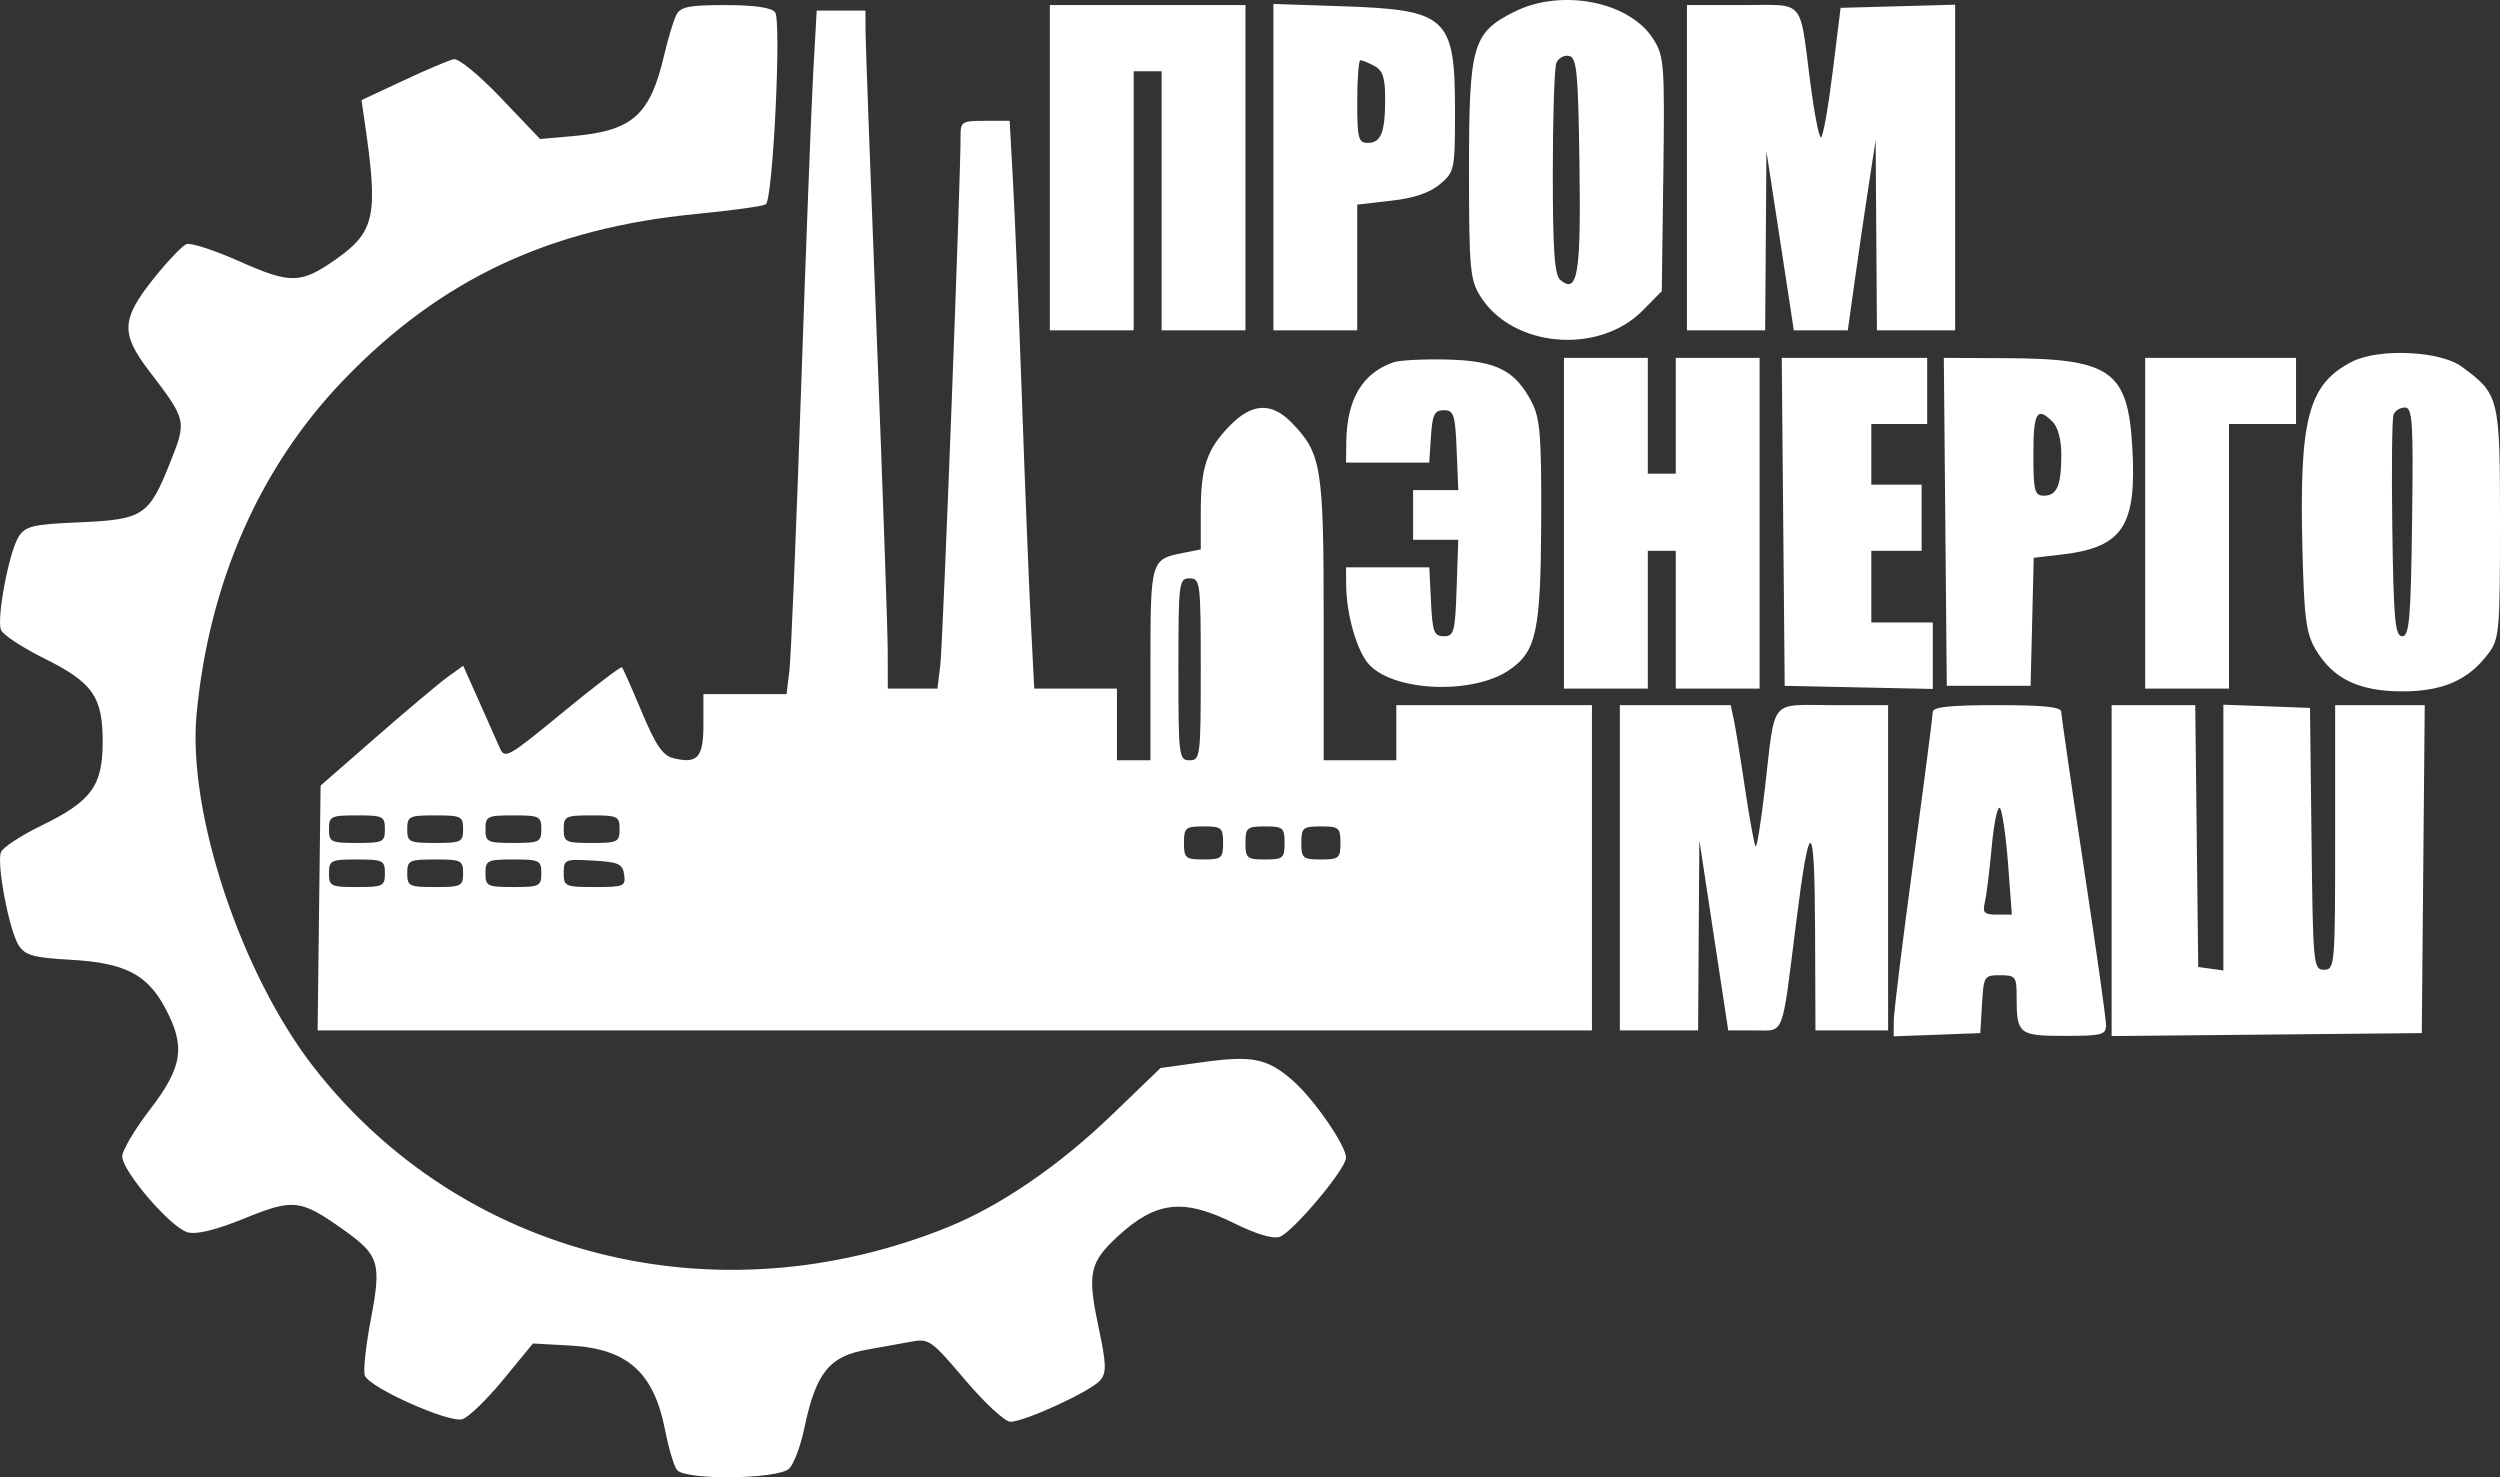 <svg width="66" height="39" viewBox="0 0 66 39" fill="none" xmlns="http://www.w3.org/2000/svg">
<rect x="0" y="0" width="66" height="39" fill="#333333" stroke="none"/>
<path fill-rule="evenodd" clip-rule="evenodd" d="M39.967 0.316C38.872 0.87 38.781 1.192 38.782 4.498C38.782 7.075 38.809 7.382 39.075 7.812C39.919 9.178 42.205 9.38 43.372 8.193L43.871 7.686L43.912 4.601C43.95 1.708 43.934 1.487 43.65 1.035C43.024 0.037 41.216 -0.316 39.967 0.316ZM17.857 0.389C17.784 0.529 17.64 1.004 17.537 1.444C17.164 3.041 16.705 3.451 15.137 3.592L14.259 3.67L13.233 2.594C12.649 1.981 12.108 1.537 11.979 1.563C11.855 1.589 11.255 1.842 10.648 2.127L9.543 2.644L9.631 3.244C9.991 5.705 9.902 6.12 8.853 6.856C7.942 7.494 7.667 7.499 6.327 6.902C5.667 6.608 5.035 6.402 4.923 6.445C4.811 6.487 4.416 6.902 4.047 7.366C3.2 8.43 3.184 8.808 3.94 9.798C4.931 11.095 4.933 11.103 4.49 12.215C3.933 13.617 3.782 13.716 2.104 13.789C0.874 13.842 0.677 13.887 0.498 14.159C0.244 14.545 -0.095 16.319 0.026 16.629C0.075 16.756 0.582 17.091 1.152 17.374C2.447 18.017 2.711 18.39 2.711 19.581C2.711 20.746 2.415 21.152 1.103 21.79C0.559 22.055 0.073 22.373 0.025 22.498C-0.095 22.805 0.246 24.581 0.497 24.963C0.668 25.223 0.884 25.282 1.869 25.338C3.295 25.419 3.883 25.72 4.359 26.608C4.904 27.625 4.825 28.162 3.965 29.284C3.559 29.812 3.227 30.371 3.227 30.526C3.227 30.924 4.523 32.427 4.96 32.535C5.202 32.595 5.708 32.469 6.462 32.163C7.744 31.64 7.933 31.662 9.052 32.454C10.014 33.136 10.075 33.332 9.791 34.826C9.657 35.528 9.585 36.198 9.631 36.315C9.756 36.637 11.859 37.576 12.209 37.466C12.371 37.416 12.856 36.945 13.287 36.421L14.07 35.468L15.061 35.523C16.562 35.606 17.261 36.23 17.558 37.752C17.652 38.232 17.793 38.707 17.872 38.807C18.091 39.084 20.548 39.054 20.835 38.77C20.957 38.651 21.136 38.176 21.232 37.715C21.539 36.243 21.887 35.807 22.893 35.63C23.233 35.571 23.744 35.478 24.028 35.425C24.529 35.332 24.573 35.363 25.48 36.431C25.999 37.043 26.531 37.534 26.676 37.534C27.053 37.534 28.806 36.725 29.045 36.441C29.217 36.237 29.21 36.021 28.994 34.997C28.703 33.615 28.766 33.325 29.509 32.64C30.522 31.706 31.243 31.627 32.599 32.302C33.146 32.574 33.6 32.711 33.776 32.655C34.117 32.548 35.535 30.862 35.535 30.564C35.535 30.239 34.679 29.003 34.118 28.517C33.449 27.938 33.06 27.86 31.743 28.042L30.639 28.195L29.362 29.425C27.959 30.778 26.41 31.837 25.011 32.402C18.897 34.868 12.202 33.183 8.299 28.195C6.368 25.727 4.944 21.448 5.19 18.852C5.521 15.355 6.869 12.306 9.103 9.998C11.657 7.36 14.515 6.022 18.396 5.647C19.343 5.556 20.164 5.44 20.22 5.391C20.409 5.221 20.634 0.526 20.462 0.322C20.358 0.198 19.913 0.134 19.147 0.134C18.194 0.134 17.967 0.179 17.857 0.389ZM27.716 4.427V8.72H28.823H29.929V5.3V1.881H30.298H30.667V5.3V8.72H31.773H32.88V4.427V0.134H30.298H27.716V4.427ZM33.618 4.412V8.72H34.724H35.831V7.061V5.402L36.726 5.299C37.34 5.229 37.745 5.091 38.017 4.861C38.401 4.535 38.412 4.48 38.412 2.935C38.412 0.443 38.213 0.258 35.425 0.165L33.618 0.104V4.412ZM44.535 4.427V8.72H45.567H46.6L46.617 6.355L46.633 3.991L46.901 5.737C47.049 6.697 47.211 7.762 47.263 8.102L47.356 8.72H48.069H48.782L48.96 7.447C49.057 6.747 49.222 5.617 49.327 4.937L49.517 3.7L49.534 6.21L49.551 8.72H50.583H51.616V4.422V0.124L50.104 0.166L48.592 0.207L48.38 1.917C48.263 2.858 48.125 3.627 48.073 3.627C48.021 3.627 47.896 2.988 47.795 2.208C47.498 -0.079 47.684 0.134 45.994 0.134H44.535V4.427ZM21.469 1.917C21.419 2.818 21.274 6.599 21.147 10.321C21.02 14.043 20.882 17.366 20.84 17.706L20.765 18.325H19.667H18.57V19.13C18.57 20.003 18.416 20.174 17.772 20.015C17.497 19.947 17.311 19.674 16.944 18.798C16.684 18.178 16.448 17.646 16.421 17.616C16.393 17.587 15.687 18.125 14.852 18.812C13.401 20.005 13.326 20.047 13.191 19.739C13.113 19.561 12.865 19.002 12.639 18.496L12.229 17.576L11.822 17.869C11.598 18.031 10.751 18.742 9.939 19.451L8.464 20.739L8.424 23.97L8.385 27.202H25.206H42.027V22.909V18.616H39.445H36.863V19.343V20.071H35.904H34.945V16.355C34.945 12.32 34.889 11.971 34.099 11.158C33.572 10.615 33.055 10.638 32.475 11.23C31.859 11.861 31.7 12.33 31.7 13.514V14.505L31.234 14.597C30.379 14.765 30.372 14.789 30.372 17.542V20.071H29.929H29.487V19.125V18.179H28.395H27.304L27.213 16.396C27.163 15.416 27.057 12.78 26.979 10.539C26.9 8.298 26.795 5.728 26.745 4.827L26.655 3.19H26.005C25.395 3.19 25.356 3.214 25.359 3.591C25.366 4.62 24.892 17.015 24.824 17.561L24.748 18.179H24.093H23.438L23.436 17.197C23.435 16.657 23.303 12.875 23.143 8.793C22.983 4.711 22.851 1.126 22.85 0.826L22.848 0.28H22.204H21.561L21.469 1.917ZM41.698 4.338C41.739 7.238 41.652 7.768 41.196 7.395C41.039 7.266 40.994 6.641 40.994 4.567C40.994 3.103 41.036 1.798 41.086 1.667C41.137 1.537 41.287 1.45 41.418 1.475C41.628 1.515 41.663 1.873 41.698 4.338ZM36.283 1.74C36.505 1.858 36.568 2.048 36.568 2.601C36.568 3.499 36.461 3.772 36.11 3.772C35.861 3.772 35.831 3.655 35.831 2.681C35.831 2.081 35.868 1.59 35.914 1.59C35.96 1.59 36.126 1.657 36.283 1.74ZM62.093 9.549C60.937 10.14 60.698 11.046 60.784 14.499C60.83 16.338 60.882 16.725 61.138 17.155C61.593 17.921 62.281 18.252 63.418 18.252C64.491 18.252 65.16 17.959 65.689 17.259C65.982 16.872 66 16.672 66 13.814C66 10.48 65.983 10.411 64.99 9.68C64.422 9.261 62.8 9.188 62.093 9.549ZM36.789 9.564C35.967 9.848 35.555 10.542 35.542 11.667L35.535 12.213H36.634H37.732L37.777 11.521C37.815 10.942 37.87 10.83 38.117 10.83C38.381 10.83 38.417 10.942 38.456 11.885L38.499 12.94H37.902H37.306V13.595V14.25H37.902H38.498L38.455 15.523C38.416 16.686 38.387 16.797 38.117 16.797C37.858 16.797 37.817 16.685 37.778 15.887L37.734 14.978H36.635H35.535L35.539 15.451C35.545 16.238 35.831 17.215 36.154 17.555C36.826 18.259 38.87 18.34 39.828 17.699C40.562 17.208 40.675 16.684 40.688 13.741C40.697 11.52 40.659 11.045 40.441 10.622C40.004 9.778 39.508 9.526 38.218 9.492C37.594 9.476 36.952 9.509 36.789 9.564ZM41.289 13.813V18.179H42.395H43.502V16.36V14.541H43.871H44.24V16.36V18.179H45.346H46.453V13.813V9.448H45.346H44.24V10.976V12.504H43.871H43.502V10.976V9.448H42.395H41.289V13.813ZM47.077 13.777L47.116 18.106L49.071 18.147L51.026 18.188V17.31V16.433H50.215H49.403V15.487V14.541H50.067H50.731V13.668V12.795H50.067H49.403V11.995V11.194H50.141H50.878V10.321V9.448H48.958H47.038L47.077 13.777ZM51.356 13.777L51.395 18.106H52.501H53.608L53.649 16.416L53.69 14.726L54.427 14.64C56.047 14.451 56.416 13.888 56.292 11.794C56.173 9.786 55.725 9.47 52.978 9.456L51.317 9.448L51.356 13.777ZM56.632 13.813V18.179H57.738H58.845V14.687V11.194H59.73H60.615V10.321V9.448H58.624H56.632V13.813ZM63.679 13.777C63.645 16.347 63.606 16.797 63.418 16.797C63.23 16.797 63.191 16.367 63.157 13.963C63.135 12.405 63.149 11.046 63.189 10.944C63.229 10.841 63.364 10.758 63.49 10.758C63.691 10.758 63.714 11.129 63.679 13.777ZM54.187 11.132C54.327 11.27 54.419 11.612 54.419 11.993C54.419 12.813 54.305 13.086 53.961 13.086C53.712 13.086 53.681 12.968 53.681 11.995C53.681 10.883 53.775 10.725 54.187 11.132ZM31.7 17.67C31.7 19.974 31.688 20.071 31.405 20.071C31.122 20.071 31.11 19.974 31.11 17.67C31.11 15.366 31.122 15.269 31.405 15.269C31.688 15.269 31.7 15.366 31.7 17.67ZM42.764 22.909V27.202H43.797H44.83L44.846 24.691L44.863 22.181L45.244 24.691L45.625 27.202H46.317C47.123 27.202 47.031 27.44 47.417 24.364C47.776 21.499 47.907 21.546 47.918 24.546L47.928 27.202H48.887H49.846V22.909V18.616H48.386C46.689 18.616 46.876 18.383 46.591 20.838C46.491 21.7 46.382 22.378 46.349 22.345C46.315 22.312 46.192 21.64 46.074 20.851C45.957 20.062 45.822 19.236 45.776 19.016L45.691 18.616H44.228H42.764V22.909ZM51.025 18.798C51.024 18.898 50.793 20.682 50.51 22.763C50.228 24.844 49.996 26.73 49.995 26.953L49.993 27.359L51.137 27.317L52.28 27.274L52.325 26.51C52.368 25.771 52.383 25.746 52.804 25.746C53.211 25.746 53.239 25.782 53.239 26.317C53.239 27.303 53.293 27.347 54.509 27.347C55.499 27.347 55.599 27.32 55.599 27.058C55.599 26.898 55.334 25.016 55.009 22.874C54.685 20.732 54.419 18.898 54.419 18.798C54.419 18.663 53.981 18.616 52.722 18.616C51.464 18.616 51.026 18.663 51.025 18.798ZM55.747 22.984V27.352L59.841 27.313L63.935 27.274L63.974 22.945L64.013 18.616H62.83H61.648V22.108C61.648 25.493 61.639 25.601 61.355 25.601C61.073 25.601 61.062 25.48 61.024 22.145L60.984 18.689L59.841 18.646L58.697 18.604V22.112V25.621L58.365 25.575L58.033 25.528L57.994 22.072L57.954 18.616H56.851H55.747V22.984ZM53.012 22.799L53.113 24.146H52.718C52.382 24.146 52.334 24.096 52.4 23.818C52.443 23.638 52.525 22.978 52.582 22.352C52.639 21.726 52.736 21.267 52.798 21.333C52.859 21.399 52.956 22.059 53.012 22.799ZM10.161 21.89C10.161 22.23 10.112 22.254 9.423 22.254C8.735 22.254 8.685 22.23 8.685 21.89C8.685 21.55 8.735 21.526 9.423 21.526C10.112 21.526 10.161 21.55 10.161 21.89ZM12.226 21.89C12.226 22.23 12.177 22.254 11.489 22.254C10.8 22.254 10.751 22.23 10.751 21.89C10.751 21.55 10.8 21.526 11.489 21.526C12.177 21.526 12.226 21.55 12.226 21.89ZM14.291 21.89C14.291 22.23 14.242 22.254 13.554 22.254C12.865 22.254 12.816 22.23 12.816 21.89C12.816 21.55 12.865 21.526 13.554 21.526C14.242 21.526 14.291 21.55 14.291 21.89ZM16.357 21.89C16.357 22.23 16.308 22.254 15.619 22.254C14.931 22.254 14.882 22.23 14.882 21.89C14.882 21.55 14.931 21.526 15.619 21.526C16.308 21.526 16.357 21.55 16.357 21.89ZM32.29 22.254C32.29 22.656 32.249 22.69 31.773 22.69C31.298 22.69 31.257 22.656 31.257 22.254C31.257 21.852 31.298 21.817 31.773 21.817C32.249 21.817 32.29 21.852 32.29 22.254ZM33.913 22.254C33.913 22.656 33.872 22.69 33.396 22.69C32.921 22.69 32.88 22.656 32.88 22.254C32.88 21.852 32.921 21.817 33.396 21.817C33.872 21.817 33.913 21.852 33.913 22.254ZM35.388 22.254C35.388 22.656 35.347 22.69 34.872 22.69C34.396 22.69 34.355 22.656 34.355 22.254C34.355 21.852 34.396 21.817 34.872 21.817C35.347 21.817 35.388 21.852 35.388 22.254ZM10.161 23.054C10.161 23.394 10.112 23.418 9.423 23.418C8.735 23.418 8.685 23.394 8.685 23.054C8.685 22.715 8.735 22.69 9.423 22.69C10.112 22.69 10.161 22.715 10.161 23.054ZM12.226 23.054C12.226 23.394 12.177 23.418 11.489 23.418C10.8 23.418 10.751 23.394 10.751 23.054C10.751 22.715 10.8 22.69 11.489 22.69C12.177 22.69 12.226 22.715 12.226 23.054ZM14.291 23.054C14.291 23.394 14.242 23.418 13.554 23.418C12.865 23.418 12.816 23.394 12.816 23.054C12.816 22.715 12.865 22.69 13.554 22.69C14.242 22.69 14.291 22.715 14.291 23.054ZM16.478 23.091C16.522 23.396 16.471 23.418 15.703 23.418C14.921 23.418 14.882 23.4 14.882 23.047C14.882 22.69 14.912 22.677 15.656 22.719C16.331 22.758 16.437 22.805 16.478 23.091Z" fill="white"/>
</svg>
